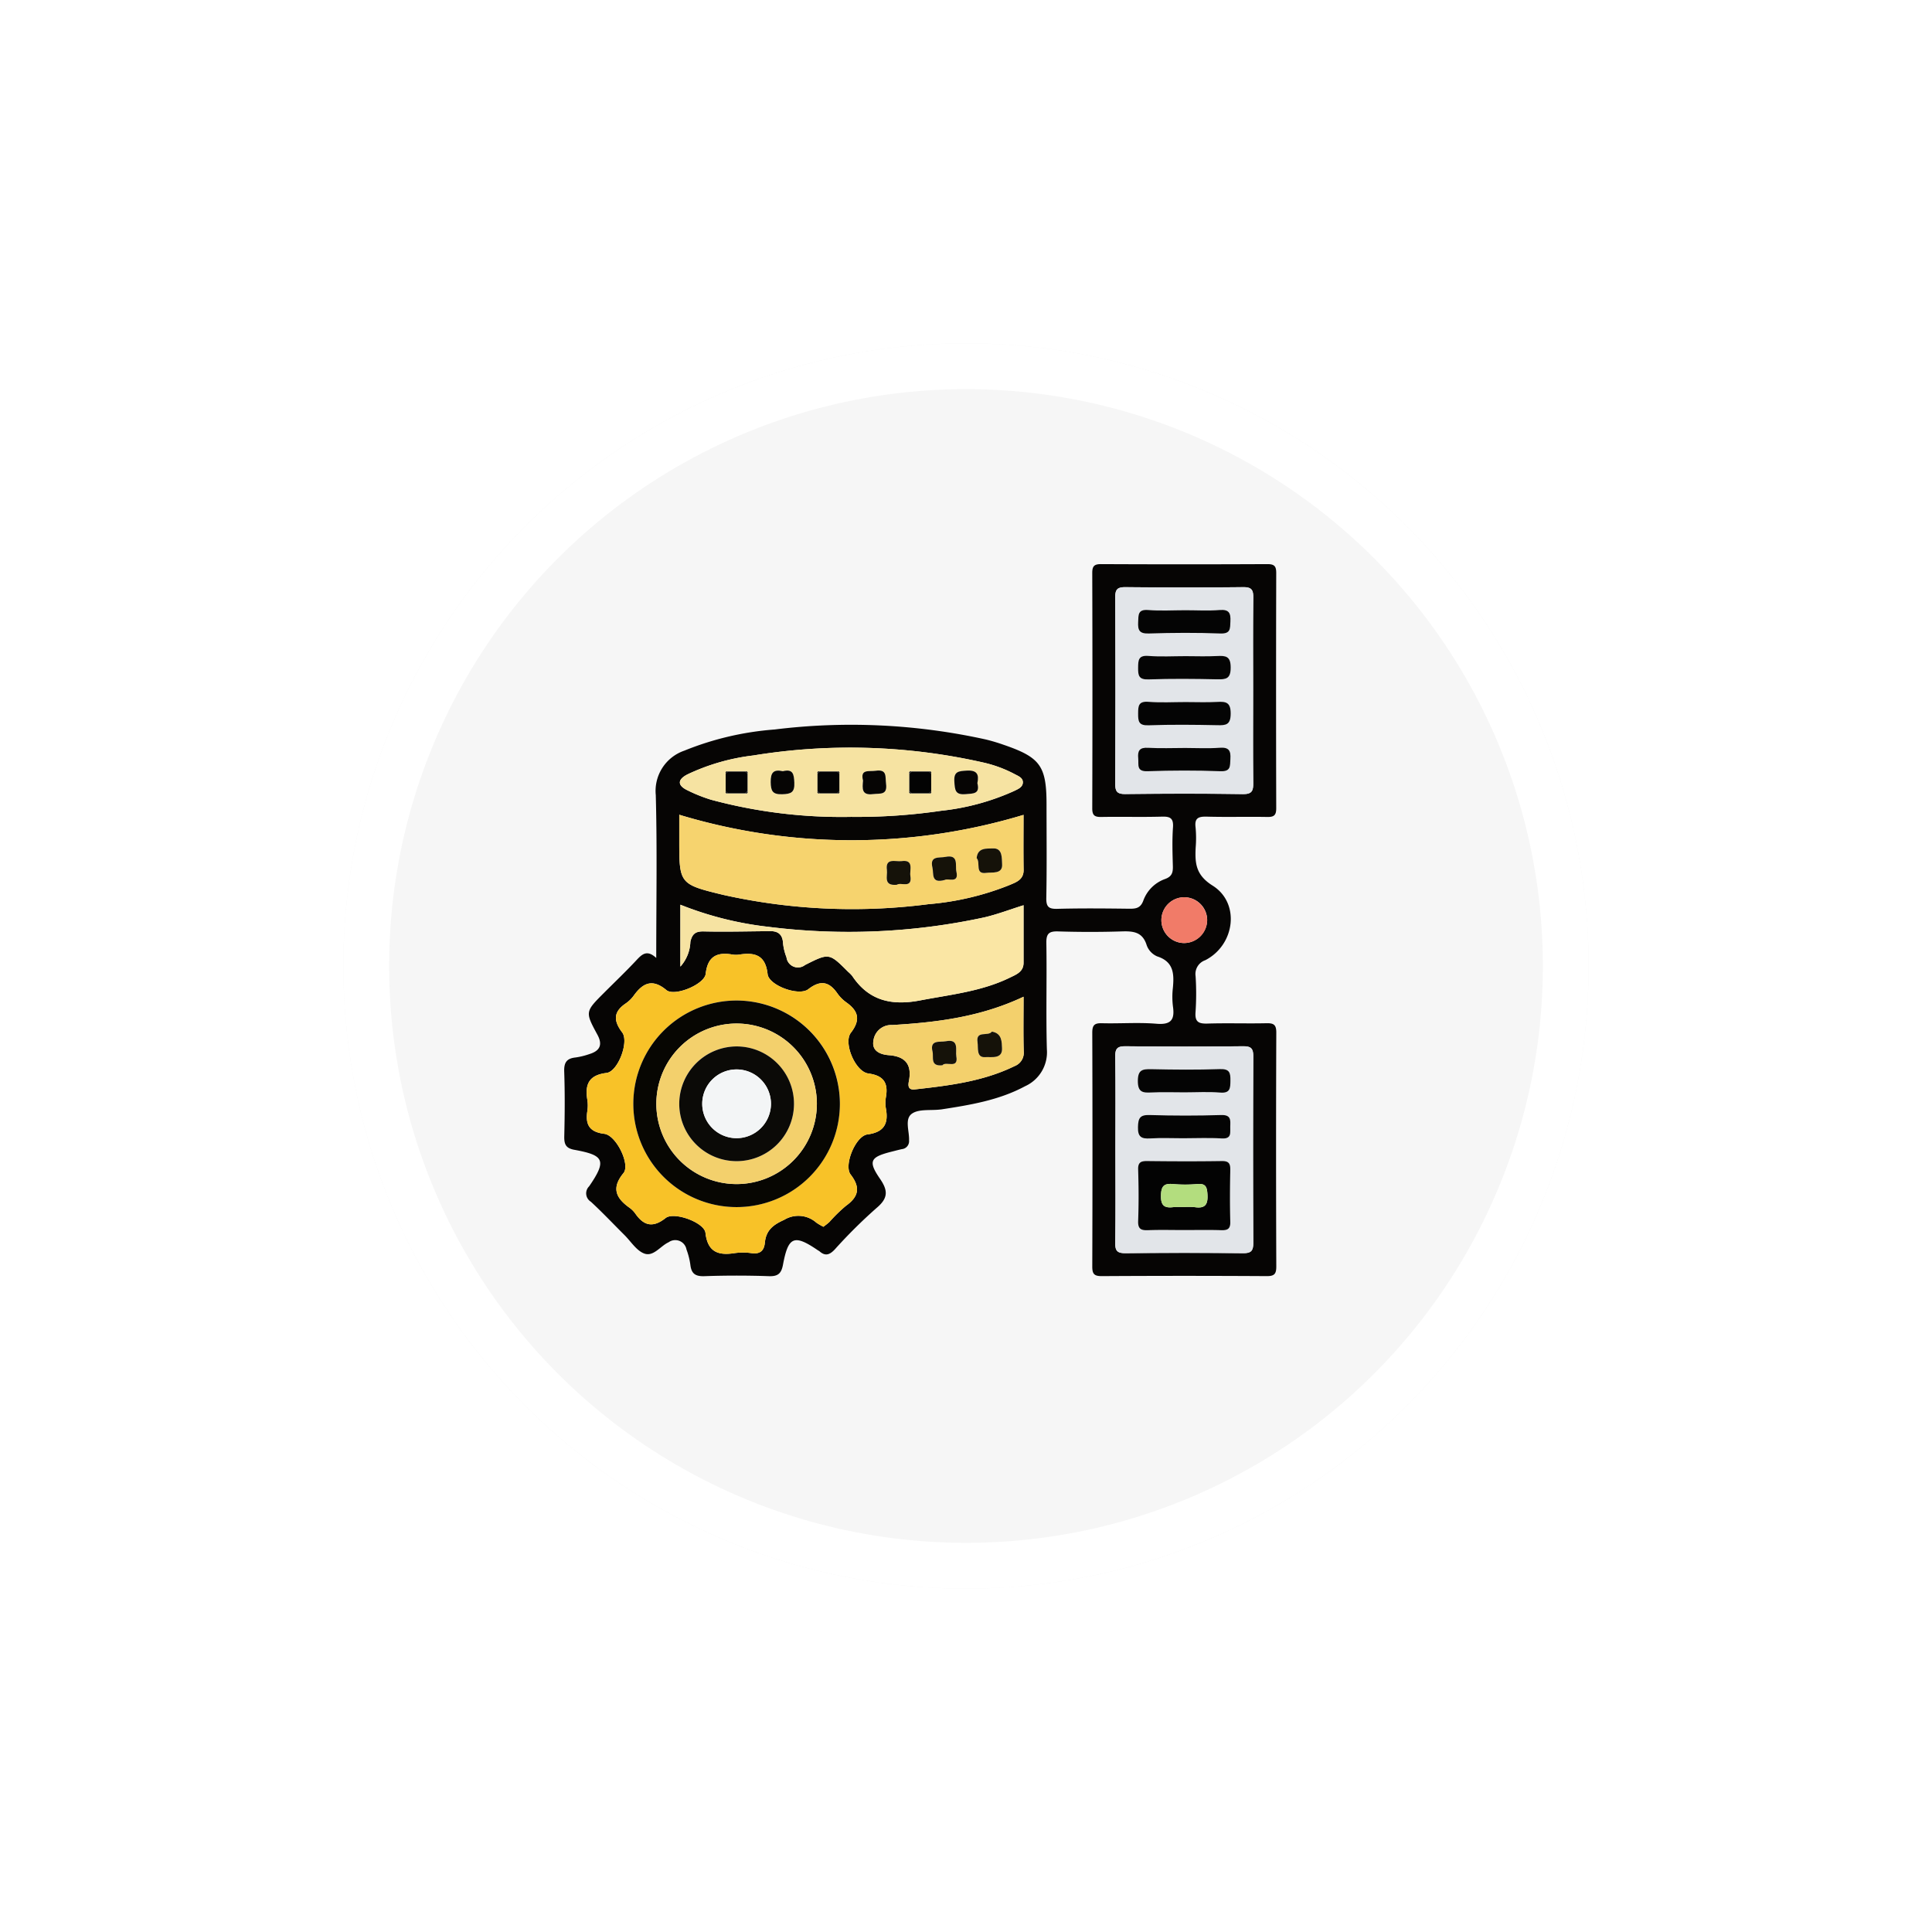 <svg xmlns="http://www.w3.org/2000/svg" xmlns:xlink="http://www.w3.org/1999/xlink" width="211" height="211" viewBox="0 0 211 211">
  <defs>
    <filter id="Elipse_7457" x="0" y="0" width="211" height="211" filterUnits="userSpaceOnUse">
      <feOffset dx="5" dy="5" input="SourceAlpha"/>
      <feGaussianBlur stdDeviation="12.5" result="blur"/>
      <feFlood flood-opacity="0.09"/>
      <feComposite operator="in" in2="blur"/>
      <feComposite in="SourceGraphic"/>
    </filter>
  </defs>
  <g id="Grupo_848437" data-name="Grupo 848437" transform="translate(9452.231 6780.619)">
    <g transform="matrix(1, 0, 0, 1, -9452.23, -6780.62)" filter="url(#Elipse_7457)">
      <g id="Elipse_7457-2" data-name="Elipse 7457" transform="translate(32.5 32.5)" fill="#f6f6f6" stroke="#fff" stroke-width="5">
        <circle cx="68" cy="68" r="68" stroke="none"/>
        <circle cx="68" cy="68" r="65.5" fill="none"/>
      </g>
    </g>
    <g id="Grupo_847527" data-name="Grupo 847527" transform="translate(-11430.598 -6832.529)">
      <path id="Trazado_588364" data-name="Trazado 588364" d="M2050.037,156.531c0-6.121.107-11.958-.05-17.788a4.646,4.646,0,0,1,3.114-4.85,32.707,32.707,0,0,1,9.86-2.312A68.174,68.174,0,0,1,2086,132.664a19.706,19.706,0,0,1,1.948.578c4.044,1.381,4.714,2.317,4.714,6.541,0,3.394.04,6.79-.025,10.183-.019.982.257,1.229,1.218,1.2,2.61-.069,5.222-.044,7.833-.011.735.009,1.243-.062,1.546-.889a3.921,3.921,0,0,1,2.379-2.358c.757-.276.865-.723.846-1.41-.038-1.409-.087-2.825.014-4.228.074-1.039-.342-1.2-1.247-1.171-2.192.06-4.387-.006-6.58.034-.723.013-.992-.162-.99-.944q.04-12.847,0-25.695c0-.741.2-.978.959-.975q9.087.043,18.175,0c.762,0,.96.235.958.975q-.034,12.848,0,25.695c0,.782-.268.957-.99.944-2.193-.04-4.388.027-6.58-.034-.907-.025-1.371.135-1.239,1.172a12.551,12.551,0,0,1,.012,2.191c-.085,1.706-.007,3.007,1.855,4.173,3.024,1.9,2.446,6.468-.8,8.139a1.594,1.594,0,0,0-1.064,1.753,29.534,29.534,0,0,1-.007,3.914c-.087,1.089.347,1.286,1.32,1.256,2.139-.067,4.283.011,6.423-.037.785-.017,1.08.155,1.077,1.019q-.049,12.769,0,25.538c0,.8-.188,1.067-1.034,1.062q-9.009-.055-18.019,0c-.83.005-1.047-.23-1.044-1.051q.043-12.769,0-25.538c0-.851.266-1.051,1.066-1.03,1.983.053,3.979-.108,5.95.057,1.594.134,2.006-.446,1.794-1.892a8.649,8.649,0,0,1-.006-2.034c.14-1.51.1-2.848-1.713-3.43a2.09,2.09,0,0,1-1.148-1.22c-.457-1.482-1.493-1.548-2.766-1.508-2.3.073-4.6.071-6.893,0-1.009-.033-1.319.233-1.3,1.278.065,3.864-.05,7.731.057,11.592a4.069,4.069,0,0,1-2.376,4.035c-2.857,1.535-6,2.048-9.149,2.534-.051.008-.1.009-.156.015-1.037.12-2.3-.079-3.051.447-.838.585-.27,1.923-.319,2.926a.871.871,0,0,1-.79.951c-.407.09-.81.2-1.214.3-2.234.573-2.486,1.027-1.17,2.937.9,1.306.888,2.13-.382,3.194a55.337,55.337,0,0,0-4.556,4.522c-.574.608-1.052.761-1.687.186a1.159,1.159,0,0,0-.135-.077c-2.635-1.807-3.259-1.515-3.836,1.566-.177.943-.539,1.281-1.535,1.246-2.348-.082-4.7-.082-7.049,0-1,.035-1.423-.29-1.531-1.248a7.832,7.832,0,0,0-.422-1.665,1.244,1.244,0,0,0-1.948-.793c-.912.415-1.66,1.615-2.677,1.228-.849-.323-1.445-1.312-2.148-2.012-1.222-1.216-2.405-2.473-3.671-3.64a1.076,1.076,0,0,1-.187-1.686c1.974-2.864,1.6-3.4-1.624-3.987-.95-.173-1.114-.637-1.093-1.5.057-2.349.074-4.7-.007-7.049-.034-.99.278-1.432,1.242-1.532a8.076,8.076,0,0,0,1.517-.374c1.134-.35,1.467-1.007.866-2.115-1.354-2.5-1.337-2.511.732-4.581,1.181-1.182,2.394-2.335,3.533-3.557C2048.479,156.13,2049.024,155.592,2050.037,156.531Zm12.225-2.924c.961-.064,1.575.243,1.626,1.339a5.891,5.891,0,0,0,.374,1.512,1.259,1.259,0,0,0,2.029.84c2.635-1.327,2.639-1.318,4.715.758a3.256,3.256,0,0,1,.438.445c1.821,2.724,4.327,3.26,7.427,2.665,3.324-.638,6.707-.978,9.8-2.492.679-.333,1.482-.622,1.482-1.612,0-2.069,0-4.138,0-6.288-1.507.473-2.863.993-4.264,1.322a70.031,70.031,0,0,1-23.623,1.033,37.078,37.078,0,0,1-9.592-2.412v6.76a4.29,4.29,0,0,0,1.093-2.715c.2-.881.579-1.151,1.479-1.13C2057.581,153.687,2059.922,153.624,2062.262,153.607Zm6.035,32.284c.2-.162.449-.331.66-.535a17.01,17.01,0,0,1,1.789-1.749c1.4-1,1.618-2,.522-3.423-.778-1.01.546-4.209,1.825-4.378,1.815-.24,2.331-1.162,2.027-2.824a3.617,3.617,0,0,1,0-1.249c.272-1.56-.247-2.361-1.924-2.586-1.41-.189-2.748-3.345-1.9-4.45,1.061-1.378.846-2.353-.482-3.3a4.182,4.182,0,0,1-.994-.994c-.911-1.312-1.861-1.479-3.179-.458-1.024.793-4.307-.406-4.443-1.651-.222-2.041-1.354-2.4-3.06-2.135a2.444,2.444,0,0,1-.781,0c-1.7-.293-2.706.2-2.92,2.108-.13,1.157-3.41,2.509-4.29,1.774-1.5-1.253-2.537-.812-3.538.563a3.632,3.632,0,0,1-.885.881c-1.376.919-1.377,1.9-.407,3.179.771,1.019-.461,4.277-1.707,4.425-1.918.228-2.38,1.236-2.1,2.927a4.07,4.07,0,0,1,0,1.25c-.227,1.474.234,2.275,1.855,2.472,1.3.158,2.862,3.353,2.093,4.289-1.336,1.625-.83,2.722.64,3.771a2.789,2.789,0,0,1,.662.663c.937,1.348,1.94,1.55,3.3.475.918-.727,4.226.484,4.352,1.614.232,2.069,1.364,2.5,3.158,2.22a6.619,6.619,0,0,1,1.874,0c.926.126,1.369-.256,1.455-1.137.129-1.327.853-1.939,2.1-2.495a2.97,2.97,0,0,1,3.523.3A5.976,5.976,0,0,0,2068.3,185.891Zm21.853-44.986a65.025,65.025,0,0,1-37.6-.013v2.7c0,4.833-.013,4.887,4.819,6.054a64.7,64.7,0,0,0,22.412,1.01,30.445,30.445,0,0,0,8.8-2.072c.73-.314,1.6-.575,1.576-1.686C2090.126,144.878,2090.15,142.856,2090.15,140.905Zm25.073-13.547c0-3.389-.025-6.778.017-10.167.011-.844-.168-1.171-1.1-1.16-4.275.049-8.552.043-12.827,0-.853-.008-1.157.186-1.153,1.1q.058,10.167,0,20.335c0,.843.168,1.171,1.1,1.16,4.275-.049,8.552-.061,12.826.006,1.06.017,1.159-.4,1.148-1.271C2115.2,134.032,2115.223,130.7,2115.223,127.358Zm-15.038,50.118c0,3.389.03,6.779-.021,10.167-.013.89.236,1.14,1.129,1.131q6.413-.069,12.827,0c.893.009,1.126-.258,1.122-1.135q-.051-10.167,0-20.334c.005-.889-.236-1.14-1.128-1.13q-6.413.068-12.827,0c-.894-.009-1.135.258-1.123,1.135C2100.214,170.7,2100.185,174.087,2100.185,177.477Zm-28.863-36.353a63.234,63.234,0,0,0,9.822-.664,26.014,26.014,0,0,0,7.959-2.154c.408-.2.944-.4.971-.919.03-.544-.529-.729-.923-.946a13.8,13.8,0,0,0-3.513-1.277,65.78,65.78,0,0,0-25.007-.744,23.077,23.077,0,0,0-7.178,2.062c-1.035.527-1.181,1.164-.042,1.724a17.15,17.15,0,0,0,2.6,1.044A54.743,54.743,0,0,0,2071.322,141.123Zm18.831,19.643c-4.71,2.223-9.514,2.807-14.359,3.09a1.95,1.95,0,0,0-2.036,1.714c-.2,1.108.727,1.509,1.674,1.578,1.815.133,2.551,1.02,2.2,2.831-.083.429-.138,1,.647.907,3.734-.417,7.459-.865,10.9-2.547a1.557,1.557,0,0,0,.994-1.59C2090.115,164.828,2090.153,162.9,2090.153,160.766Zm20.052-8.29a2.5,2.5,0,1,0-2.536,2.428A2.538,2.538,0,0,0,2110.2,152.476Z" transform="translate(0)" fill="#060504"/>
      <path id="Trazado_588365" data-name="Trazado 588365" d="M2073.676,279.044a6,6,0,0,1-.774-.452,2.969,2.969,0,0,0-3.523-.3c-1.251.556-1.976,1.168-2.1,2.495-.086.881-.529,1.263-1.455,1.137a6.619,6.619,0,0,0-1.874,0c-1.794.277-2.925-.151-3.158-2.22-.127-1.13-3.434-2.341-4.352-1.614-1.358,1.075-2.361.873-3.3-.475a2.789,2.789,0,0,0-.662-.663c-1.47-1.05-1.976-2.147-.64-3.771.769-.936-.79-4.131-2.093-4.289-1.621-.2-2.082-1-1.855-2.472a4.062,4.062,0,0,0,0-1.25c-.275-1.691.187-2.7,2.1-2.927,1.246-.148,2.478-3.405,1.707-4.425-.97-1.283-.969-2.26.407-3.179a3.631,3.631,0,0,0,.885-.881c1-1.375,2.038-1.816,3.539-.563.879.735,4.16-.617,4.29-1.774.215-1.911,1.221-2.4,2.92-2.108a2.442,2.442,0,0,0,.781,0c1.706-.266,2.838.094,3.06,2.135.136,1.245,3.418,2.444,4.443,1.651,1.318-1.02,2.268-.854,3.179.458a4.176,4.176,0,0,0,.993.994c1.328.946,1.542,1.92.482,3.3-.85,1.105.488,4.261,1.9,4.45,1.676.225,2.2,1.026,1.923,2.586a3.629,3.629,0,0,0,0,1.249c.3,1.662-.211,2.584-2.027,2.824-1.279.169-2.6,3.368-1.825,4.378,1.1,1.423.877,2.424-.522,3.423a17.007,17.007,0,0,0-1.789,1.749C2074.124,278.713,2073.878,278.882,2073.676,279.044Zm1.8-13.429a11.28,11.28,0,1,0-11.244,11.278A11.3,11.3,0,0,0,2075.472,265.615Z" transform="translate(-5.378 -93.153)" fill="#f8c228"/>
      <path id="Trazado_588366" data-name="Trazado 588366" d="M2117.664,200.81c0,1.951-.024,3.973.01,5.993.019,1.112-.846,1.373-1.576,1.686a30.438,30.438,0,0,1-8.8,2.072,64.7,64.7,0,0,1-22.412-1.01c-4.833-1.166-4.819-1.221-4.819-6.054v-2.7A65.025,65.025,0,0,0,2117.664,200.81Zm-13.836,7.637c.424-.331,1.721.483,1.477-.973-.1-.607.435-1.807-.97-1.6-.622.09-1.789-.419-1.591.981C2102.833,207.481,2102.308,208.589,2103.828,208.447Zm5.233-.526c.361-.227,1.587.43,1.269-.918-.15-.637.3-1.9-1.193-1.6-.687.139-1.745-.159-1.421,1.176C2107.874,207.231,2107.526,208.354,2109.061,207.922Zm3.484-2.391c.46.488-.24,1.8,1.053,1.612.6-.088,1.815.177,1.725-.964-.047-.59.094-1.783-1.04-1.706C2113.68,204.515,2112.653,204.339,2112.545,205.531Z" transform="translate(-27.514 -59.905)" fill="#f6d36e"/>
      <path id="Trazado_588367" data-name="Trazado 588367" d="M2246.968,132.844c0,3.337-.025,6.674.017,10.011.011.871-.089,1.288-1.149,1.271-4.275-.068-8.551-.056-12.826-.006-.93.011-1.1-.317-1.1-1.16q.045-10.168,0-20.335c0-.918.3-1.112,1.153-1.1,4.275.039,8.552.045,12.827,0,.929-.011,1.108.316,1.1,1.16C2246.943,126.065,2246.968,129.454,2246.968,132.844Zm-7.37-3.788c-1.353,0-2.713.081-4.058-.025-1.1-.087-1.122.458-1.13,1.288-.009.857.072,1.314,1.145,1.276,2.5-.089,5-.065,7.494-.01.969.021,1.467-.057,1.471-1.281,0-1.25-.54-1.312-1.487-1.262C2241.89,129.1,2240.743,129.056,2239.6,129.056Zm.006,5.014c-1.354,0-2.713.081-4.058-.025-1.092-.086-1.134.442-1.136,1.282s.057,1.32,1.139,1.282c2.5-.09,5-.064,7.494-.011.96.02,1.476-.041,1.477-1.275s-.526-1.32-1.481-1.268C2241.9,134.118,2240.748,134.07,2239.6,134.07Zm-.043,5.014c-1.354,0-2.71.061-4.059-.02-.946-.057-1.162.327-1.08,1.166.067.685-.227,1.435,1.013,1.393,2.652-.091,5.311-.094,7.962,0,1.162.042,1.04-.566,1.09-1.329.061-.924-.165-1.313-1.181-1.234C2242.064,139.157,2240.809,139.084,2239.56,139.084Zm.011-15.042c-1.353,0-2.714.085-4.058-.026-1.146-.094-1.065.53-1.1,1.314-.044.9.139,1.282,1.169,1.249,2.6-.082,5.207-.092,7.806,0,1.143.042,1.063-.535,1.1-1.318.045-.9-.136-1.328-1.17-1.246C2242.076,124.117,2240.821,124.041,2239.571,124.041Z" transform="translate(-131.745 -5.485)" fill="#e2e5e9"/>
      <path id="Trazado_588368" data-name="Trazado 588368" d="M2231.929,292.725c0-3.389.029-6.779-.019-10.167-.012-.877.229-1.144,1.123-1.135q6.413.067,12.827,0c.892-.01,1.133.242,1.128,1.13q-.055,10.167,0,20.334c0,.876-.229,1.144-1.122,1.135q-6.413-.067-12.827,0c-.893.009-1.142-.241-1.129-1.131C2231.96,299.5,2231.929,296.114,2231.929,292.725Zm7.483,8.773c1.354,0,2.709-.031,4.062.013.7.022,1.031-.121,1.007-.926-.055-1.873-.043-3.75,0-5.624.014-.7-.133-1.017-.931-1-2.707.046-5.417.037-8.124,0-.7-.008-1.031.122-1.007.927.056,1.873.065,3.751,0,5.623-.032.889.336,1.029,1.094,1C2236.807,301.462,2238.11,301.5,2239.412,301.5Zm.046-15.042c1.3,0,2.609-.082,3.9.025,1.1.091,1.118-.463,1.129-1.289.011-.86-.077-1.312-1.147-1.274-2.5.088-5,.066-7.494.009-.973-.022-1.464.063-1.469,1.283-.006,1.253.545,1.307,1.489,1.26C2237.061,286.411,2238.26,286.456,2239.458,286.456Zm-.14,5.014c1.406,0,2.815-.066,4.215.021,1.143.071.91-.653.936-1.3.029-.711.088-1.287-.988-1.255q-3.9.116-7.806,0c-1.057-.033-1.258.322-1.284,1.306-.028,1.085.37,1.308,1.336,1.248C2236.92,291.414,2238.121,291.47,2239.318,291.47Z" transform="translate(-131.744 -115.248)" fill="#e2e5e9"/>
      <path id="Trazado_588369" data-name="Trazado 588369" d="M2098.984,185.007a54.742,54.742,0,0,1-15.307-1.876,17.158,17.158,0,0,1-2.6-1.044c-1.138-.56-.993-1.2.042-1.724a23.078,23.078,0,0,1,7.179-2.062,65.777,65.777,0,0,1,25.006.744,13.8,13.8,0,0,1,3.513,1.277c.394.217.953.4.923.946-.028.517-.563.715-.972.919a26.012,26.012,0,0,1-7.959,2.154A63.234,63.234,0,0,1,2098.984,185.007Zm6.605-2.569h1.887q.319.07.251-.249V180.3q.07-.319-.25-.251h-1.887q-.319-.071-.251.249,0,.944,0,1.887Q2105.27,182.507,2105.589,182.438Zm-7.891-.249V180.3q.07-.319-.25-.251h-1.887q-.32-.071-.251.249v1.887q-.07.319.249.251h1.887Q2097.766,182.508,2097.7,182.189Zm-10.278-2.138h-1.887q-.319-.071-.251.249v1.887q-.07.319.25.251h1.887q.319.07.251-.249V180.3Q2087.74,179.982,2087.42,180.051Zm4.1-.029c-1.014-.232-1.346.145-1.325,1.194.019.959.192,1.354,1.262,1.32.956-.029,1.364-.193,1.318-1.264C2092.74,180.339,2092.636,179.742,2091.524,180.022Zm8.759,1.023c-.076.861-.178,1.636,1.094,1.476.765-.1,1.588.154,1.419-1.135-.1-.764.15-1.6-1.136-1.413C2100.92,180.081,2099.953,179.751,2100.284,181.044Zm12.488.282c.2-.957-.032-1.436-1.156-1.368-.885.053-1.438.069-1.357,1.219.063.884.074,1.449,1.222,1.352C2112.339,182.457,2113.079,182.511,2112.772,181.326Z" transform="translate(-27.662 -43.884)" fill="#f6e3a2"/>
      <path id="Trazado_588370" data-name="Trazado 588370" d="M2111.041,234.669a70.031,70.031,0,0,0,23.623-1.033c1.4-.329,2.757-.849,4.264-1.322,0,2.15,0,4.219,0,6.288,0,.99-.8,1.279-1.482,1.612-3.091,1.514-6.474,1.855-9.8,2.492-3.1.595-5.605.058-7.426-2.665a3.254,3.254,0,0,0-.438-.445c-2.076-2.076-2.081-2.085-4.715-.758a1.259,1.259,0,0,1-2.029-.84,5.891,5.891,0,0,1-.374-1.512c-.051-1.1-.665-1.4-1.626-1.339Z" transform="translate(-48.777 -81.539)" fill="#fae6a4"/>
      <path id="Trazado_588371" data-name="Trazado 588371" d="M2164.037,264.176c0,2.135-.038,4.062.018,5.985a1.557,1.557,0,0,1-.994,1.59c-3.437,1.681-7.163,2.13-10.9,2.547-.786.088-.73-.478-.647-.908.35-1.811-.386-2.7-2.2-2.831-.947-.07-1.871-.47-1.674-1.578a1.95,1.95,0,0,1,2.036-1.714C2154.523,266.983,2159.327,266.4,2164.037,264.176Zm-8.864,7.482c.366-.492,1.789.477,1.52-.986-.113-.617.364-1.938-1.137-1.638-.643.128-1.8-.21-1.457,1.143C2154.242,270.749,2153.8,271.806,2155.173,271.658Zm5.4-3.672c-.393.576-1.777-.19-1.565,1.163.095.6-.159,1.7.849,1.623.614-.049,1.9.257,1.824-.992C2161.647,269.183,2161.722,268.165,2160.576,267.987Z" transform="translate(-73.884 -103.41)" fill="#f3d06c"/>
      <path id="Trazado_588372" data-name="Trazado 588372" d="M2252.981,232.1a2.5,2.5,0,1,1-2.388-2.574A2.534,2.534,0,0,1,2252.981,232.1Z" transform="translate(-142.777 -79.624)" fill="#f17b68"/>
      <path id="Trazado_588373" data-name="Trazado 588373" d="M2090.046,234.546v.477c-2.339.017-4.68.08-7.019.026-.9-.021-1.275.25-1.479,1.13a4.293,4.293,0,0,1-1.093,2.715v-6.76A37.075,37.075,0,0,0,2090.046,234.546Z" transform="translate(-27.783 -81.416)" fill="#f6e3a2"/>
      <path id="Trazado_588374" data-name="Trazado 588374" d="M2086.63,276.779a11.28,11.28,0,1,1-11.238-11.281A11.3,11.3,0,0,1,2086.63,276.779Zm-2.513,0a8.766,8.766,0,1,0-8.768,8.766A8.78,8.78,0,0,0,2084.116,276.778Z" transform="translate(-16.536 -104.317)" fill="#070602"/>
      <path id="Trazado_588375" data-name="Trazado 588375" d="M2153.428,219.5c-1.52.141-.995-.966-1.084-1.6-.2-1.4.969-.891,1.591-.982,1.406-.2.869,1,.97,1.6C2155.149,219.986,2153.852,219.173,2153.428,219.5Z" transform="translate(-77.114 -70.961)" fill="#151209"/>
      <path id="Trazado_588376" data-name="Trazado 588376" d="M2169.462,217.9c-1.535.432-1.187-.691-1.345-1.343-.323-1.335.734-1.037,1.421-1.176,1.5-.3,1.043.964,1.193,1.6C2171.049,218.334,2169.823,217.677,2169.462,217.9Z" transform="translate(-87.915 -69.887)" fill="#151209"/>
      <path id="Trazado_588377" data-name="Trazado 588377" d="M2183.649,213.572c.108-1.192,1.135-1.016,1.739-1.057,1.133-.077.993,1.115,1.04,1.706.09,1.141-1.123.876-1.725.964C2183.409,215.373,2184.109,214.061,2183.649,213.572Z" transform="translate(-98.618 -67.947)" fill="#151209"/>
      <path id="Trazado_588378" data-name="Trazado 588378" d="M2245.068,145.484c1.146,0,2.293.046,3.435-.014.947-.05,1.491.012,1.487,1.262,0,1.224-.5,1.3-1.471,1.281-2.5-.055-5-.079-7.494.01-1.073.038-1.154-.42-1.145-1.276.009-.83.03-1.374,1.13-1.288C2242.355,145.564,2243.715,145.484,2245.068,145.484Z" transform="translate(-137.216 -21.913)" fill="#040404"/>
      <path id="Trazado_588379" data-name="Trazado 588379" d="M2245.075,161.474c1.145,0,2.293.048,3.435-.015.956-.053,1.483.028,1.482,1.268s-.517,1.3-1.477,1.275c-2.5-.053-5-.079-7.494.011-1.082.039-1.142-.435-1.139-1.282s.044-1.368,1.136-1.282C2242.362,161.555,2243.722,161.474,2245.075,161.474Z" transform="translate(-137.217 -32.89)" fill="#040404"/>
      <path id="Trazado_588380" data-name="Trazado 588380" d="M2245.024,177.467c1.25,0,2.5.073,3.746-.023,1.016-.078,1.242.31,1.181,1.234-.051.764.073,1.372-1.09,1.329-2.651-.1-5.311-.093-7.962,0-1.24.043-.946-.707-1.013-1.393-.082-.839.134-1.222,1.08-1.166C2242.314,177.528,2243.671,177.467,2245.024,177.467Z" transform="translate(-137.209 -43.869)" fill="#040404"/>
      <path id="Trazado_588381" data-name="Trazado 588381" d="M2245.033,129.491c1.249,0,2.5.076,3.746-.024,1.034-.082,1.216.342,1.171,1.246-.039.783.041,1.36-1.1,1.318-2.6-.1-5.206-.085-7.806,0-1.031.032-1.214-.346-1.17-1.249.039-.783-.043-1.408,1.1-1.314C2242.319,129.576,2243.68,129.491,2245.033,129.491Z" transform="translate(-137.206 -10.935)" fill="#040404"/>
      <path id="Trazado_588382" data-name="Trazado 588382" d="M2244.89,328.936c-1.3,0-2.605-.036-3.906.014-.758.029-1.126-.111-1.094-1,.068-1.872.058-3.75,0-5.623-.024-.8.308-.935,1.007-.927,2.708.032,5.417.042,8.125,0,.8-.013.945.3.93,1-.039,1.874-.051,3.75,0,5.624.024.8-.307.949-1.007.926C2247.6,328.906,2246.244,328.936,2244.89,328.936Zm-.063-2.511a8.53,8.53,0,0,1,1.247.01c1.094.164,1.45-.25,1.388-1.357-.046-.826-.17-1.25-1.112-1.168a14.85,14.85,0,0,1-2.65,0c-1.018-.095-1.3.257-1.318,1.284-.017,1.093.4,1.357,1.354,1.239A8.983,8.983,0,0,1,2244.827,326.425Z" transform="translate(-137.222 -142.687)" fill="#030303"/>
      <path id="Trazado_588383" data-name="Trazado 588383" d="M2244.864,291.914c-1.2,0-2.4-.045-3.591.014-.944.047-1.494-.007-1.489-1.26.005-1.22.5-1.3,1.469-1.283,2.5.056,5,.079,7.495-.009,1.07-.038,1.158.414,1.147,1.274-.011.827-.025,1.38-1.129,1.289C2247.473,291.832,2246.165,291.914,2244.864,291.914Z" transform="translate(-137.15 -120.706)" fill="#040404"/>
      <path id="Trazado_588384" data-name="Trazado 588384" d="M2244.751,307.909c-1.2,0-2.4-.056-3.591.018-.966.06-1.364-.163-1.335-1.248.026-.984.227-1.339,1.284-1.306q3.9.12,7.806,0c1.075-.032,1.016.543.987,1.255-.026.648.207,1.373-.937,1.3C2247.566,307.842,2246.156,307.909,2244.751,307.909Z" transform="translate(-137.177 -131.687)" fill="#040404"/>
      <path id="Trazado_588385" data-name="Trazado 588385" d="M2113.242,185.485c1.112-.279,1.215.317,1.255,1.251.046,1.071-.362,1.234-1.318,1.264-1.071.033-1.243-.362-1.262-1.32C2111.9,185.631,2112.228,185.254,2113.242,185.485Z" transform="translate(-49.379 -49.348)" fill="#060504"/>
      <path id="Trazado_588386" data-name="Trazado 588386" d="M2143.93,186.493c-.331-1.294.637-.963,1.376-1.072,1.287-.188,1.036.648,1.136,1.413.169,1.289-.654,1.039-1.419,1.135C2143.752,188.129,2143.854,187.354,2143.93,186.493Z" transform="translate(-71.308 -49.333)" fill="#060504"/>
      <path id="Trazado_588387" data-name="Trazado 588387" d="M2178.382,186.787c.307,1.185-.433,1.131-1.292,1.2-1.148.1-1.159-.469-1.222-1.352-.082-1.15.472-1.166,1.356-1.219C2178.35,185.351,2178.58,185.83,2178.382,186.787Z" transform="translate(-93.272 -49.345)" fill="#060504"/>
      <path id="Trazado_588388" data-name="Trazado 588388" d="M2098.373,188.118h-1.887l-.25-.251V185.98l.25-.249h1.888l.249.251v1.887Z" transform="translate(-38.616 -49.564)" fill="#030303"/>
      <path id="Trazado_588389" data-name="Trazado 588389" d="M2128.218,187.867V185.98l.251-.249h1.887l.25.251v1.887l-.251.249h-1.887Z" transform="translate(-60.569 -49.564)" fill="#030303"/>
      <path id="Trazado_588390" data-name="Trazado 588390" d="M2160.45,185.731h1.887l.25.251v1.887l-.251.249h-1.887l-.25-.251q0-.944,0-1.887Z" transform="translate(-82.521 -49.564)" fill="#030303"/>
      <path id="Trazado_588391" data-name="Trazado 588391" d="M2096.461,185.7l-.251.249Q2096.141,185.633,2096.461,185.7Z" transform="translate(-38.59 -49.536)" fill="#0b0a07"/>
      <path id="Trazado_588392" data-name="Trazado 588392" d="M2103.3,185.955l-.25-.251C2103.267,185.659,2103.351,185.742,2103.3,185.955Z" transform="translate(-43.296 -49.537)" fill="#0b0a07"/>
      <path id="Trazado_588393" data-name="Trazado 588393" d="M2128.443,185.7l-.251.249Q2128.124,185.633,2128.443,185.7Z" transform="translate(-60.543 -49.536)" fill="#0b0a07"/>
      <path id="Trazado_588394" data-name="Trazado 588394" d="M2135.286,185.955l-.25-.251Q2135.355,185.636,2135.286,185.955Z" transform="translate(-65.249 -49.537)" fill="#0b0a07"/>
      <path id="Trazado_588395" data-name="Trazado 588395" d="M2160.424,185.7l-.25.249Q2160.105,185.633,2160.424,185.7Z" transform="translate(-82.496 -49.536)" fill="#0b0a07"/>
      <path id="Trazado_588396" data-name="Trazado 588396" d="M2167.014,192.8l.251-.249Q2167.333,192.867,2167.014,192.8Z" transform="translate(-87.199 -54.243)" fill="#0b0a07"/>
      <path id="Trazado_588397" data-name="Trazado 588397" d="M2135.032,192.8l.251-.249Q2135.351,192.867,2135.032,192.8Z" transform="translate(-65.246 -54.243)" fill="#0b0a07"/>
      <path id="Trazado_588398" data-name="Trazado 588398" d="M2103.05,192.8l.251-.249Q2103.37,192.867,2103.05,192.8Z" transform="translate(-43.293 -54.243)" fill="#0b0a07"/>
      <path id="Trazado_588399" data-name="Trazado 588399" d="M2096.209,192.544l.25.251Q2096.139,192.863,2096.209,192.544Z" transform="translate(-38.589 -54.24)" fill="#0b0a07"/>
      <path id="Trazado_588400" data-name="Trazado 588400" d="M2160.172,192.544l.25.251Q2160.1,192.863,2160.172,192.544Z" transform="translate(-82.494 -54.24)" fill="#0b0a07"/>
      <path id="Trazado_588401" data-name="Trazado 588401" d="M2167.267,185.955l-.25-.251C2167.23,185.659,2167.314,185.742,2167.267,185.955Z" transform="translate(-87.202 -49.537)" fill="#0b0a07"/>
      <path id="Trazado_588402" data-name="Trazado 588402" d="M2128.191,192.544l.249.251Q2128.121,192.863,2128.191,192.544Z" transform="translate(-60.542 -54.24)" fill="#0b0a07"/>
      <path id="Trazado_588403" data-name="Trazado 588403" d="M2169.229,282.2c-1.373.148-.931-.909-1.074-1.481-.34-1.352.813-1.014,1.457-1.143,1.5-.3,1.024,1.021,1.137,1.638C2171.018,282.675,2169.6,281.706,2169.229,282.2Z" transform="translate(-87.941 -113.949)" fill="#151209"/>
      <path id="Trazado_588404" data-name="Trazado 588404" d="M2185.472,276.328c1.146.178,1.072,1.2,1.109,1.794.078,1.25-1.21.944-1.824.992-1.008.08-.755-1.019-.85-1.623C2183.695,276.138,2185.079,276.9,2185.472,276.328Z" transform="translate(-98.78 -111.751)" fill="#151209"/>
      <path id="Trazado_588405" data-name="Trazado 588405" d="M2089.62,282.277a8.766,8.766,0,1,1-8.765-8.769A8.781,8.781,0,0,1,2089.62,282.277Zm-8.7-6.266a6.265,6.265,0,1,0,6.2,6.333A6.284,6.284,0,0,0,2080.923,276.011Z" transform="translate(-22.04 -109.816)" fill="#f3d06c"/>
      <path id="Trazado_588406" data-name="Trazado 588406" d="M2250.283,331.893a8.988,8.988,0,0,0-1.092.007c-.955.117-1.37-.146-1.354-1.239.016-1.027.3-1.379,1.318-1.284a14.842,14.842,0,0,0,2.65,0c.942-.082,1.067.342,1.112,1.168.061,1.107-.295,1.522-1.389,1.357A8.521,8.521,0,0,0,2250.283,331.893Z" transform="translate(-142.678 -148.155)" fill="#b3dd7e"/>
      <path id="Trazado_588407" data-name="Trazado 588407" d="M2086.4,281.489a6.265,6.265,0,1,1-6.334,6.194A6.281,6.281,0,0,1,2086.4,281.489Zm3.683,6.33a3.754,3.754,0,1,0-3.858,3.686A3.767,3.767,0,0,0,2090.081,287.82Z" transform="translate(-27.515 -115.294)" fill="#0b0a07"/>
      <path id="Trazado_588408" data-name="Trazado 588408" d="M2095.577,293.32a3.754,3.754,0,1,1-3.726-3.818A3.773,3.773,0,0,1,2095.577,293.32Z" transform="translate(-33.01 -120.795)" fill="#f3f5f6"/>
    </g>
  </g>
</svg>
